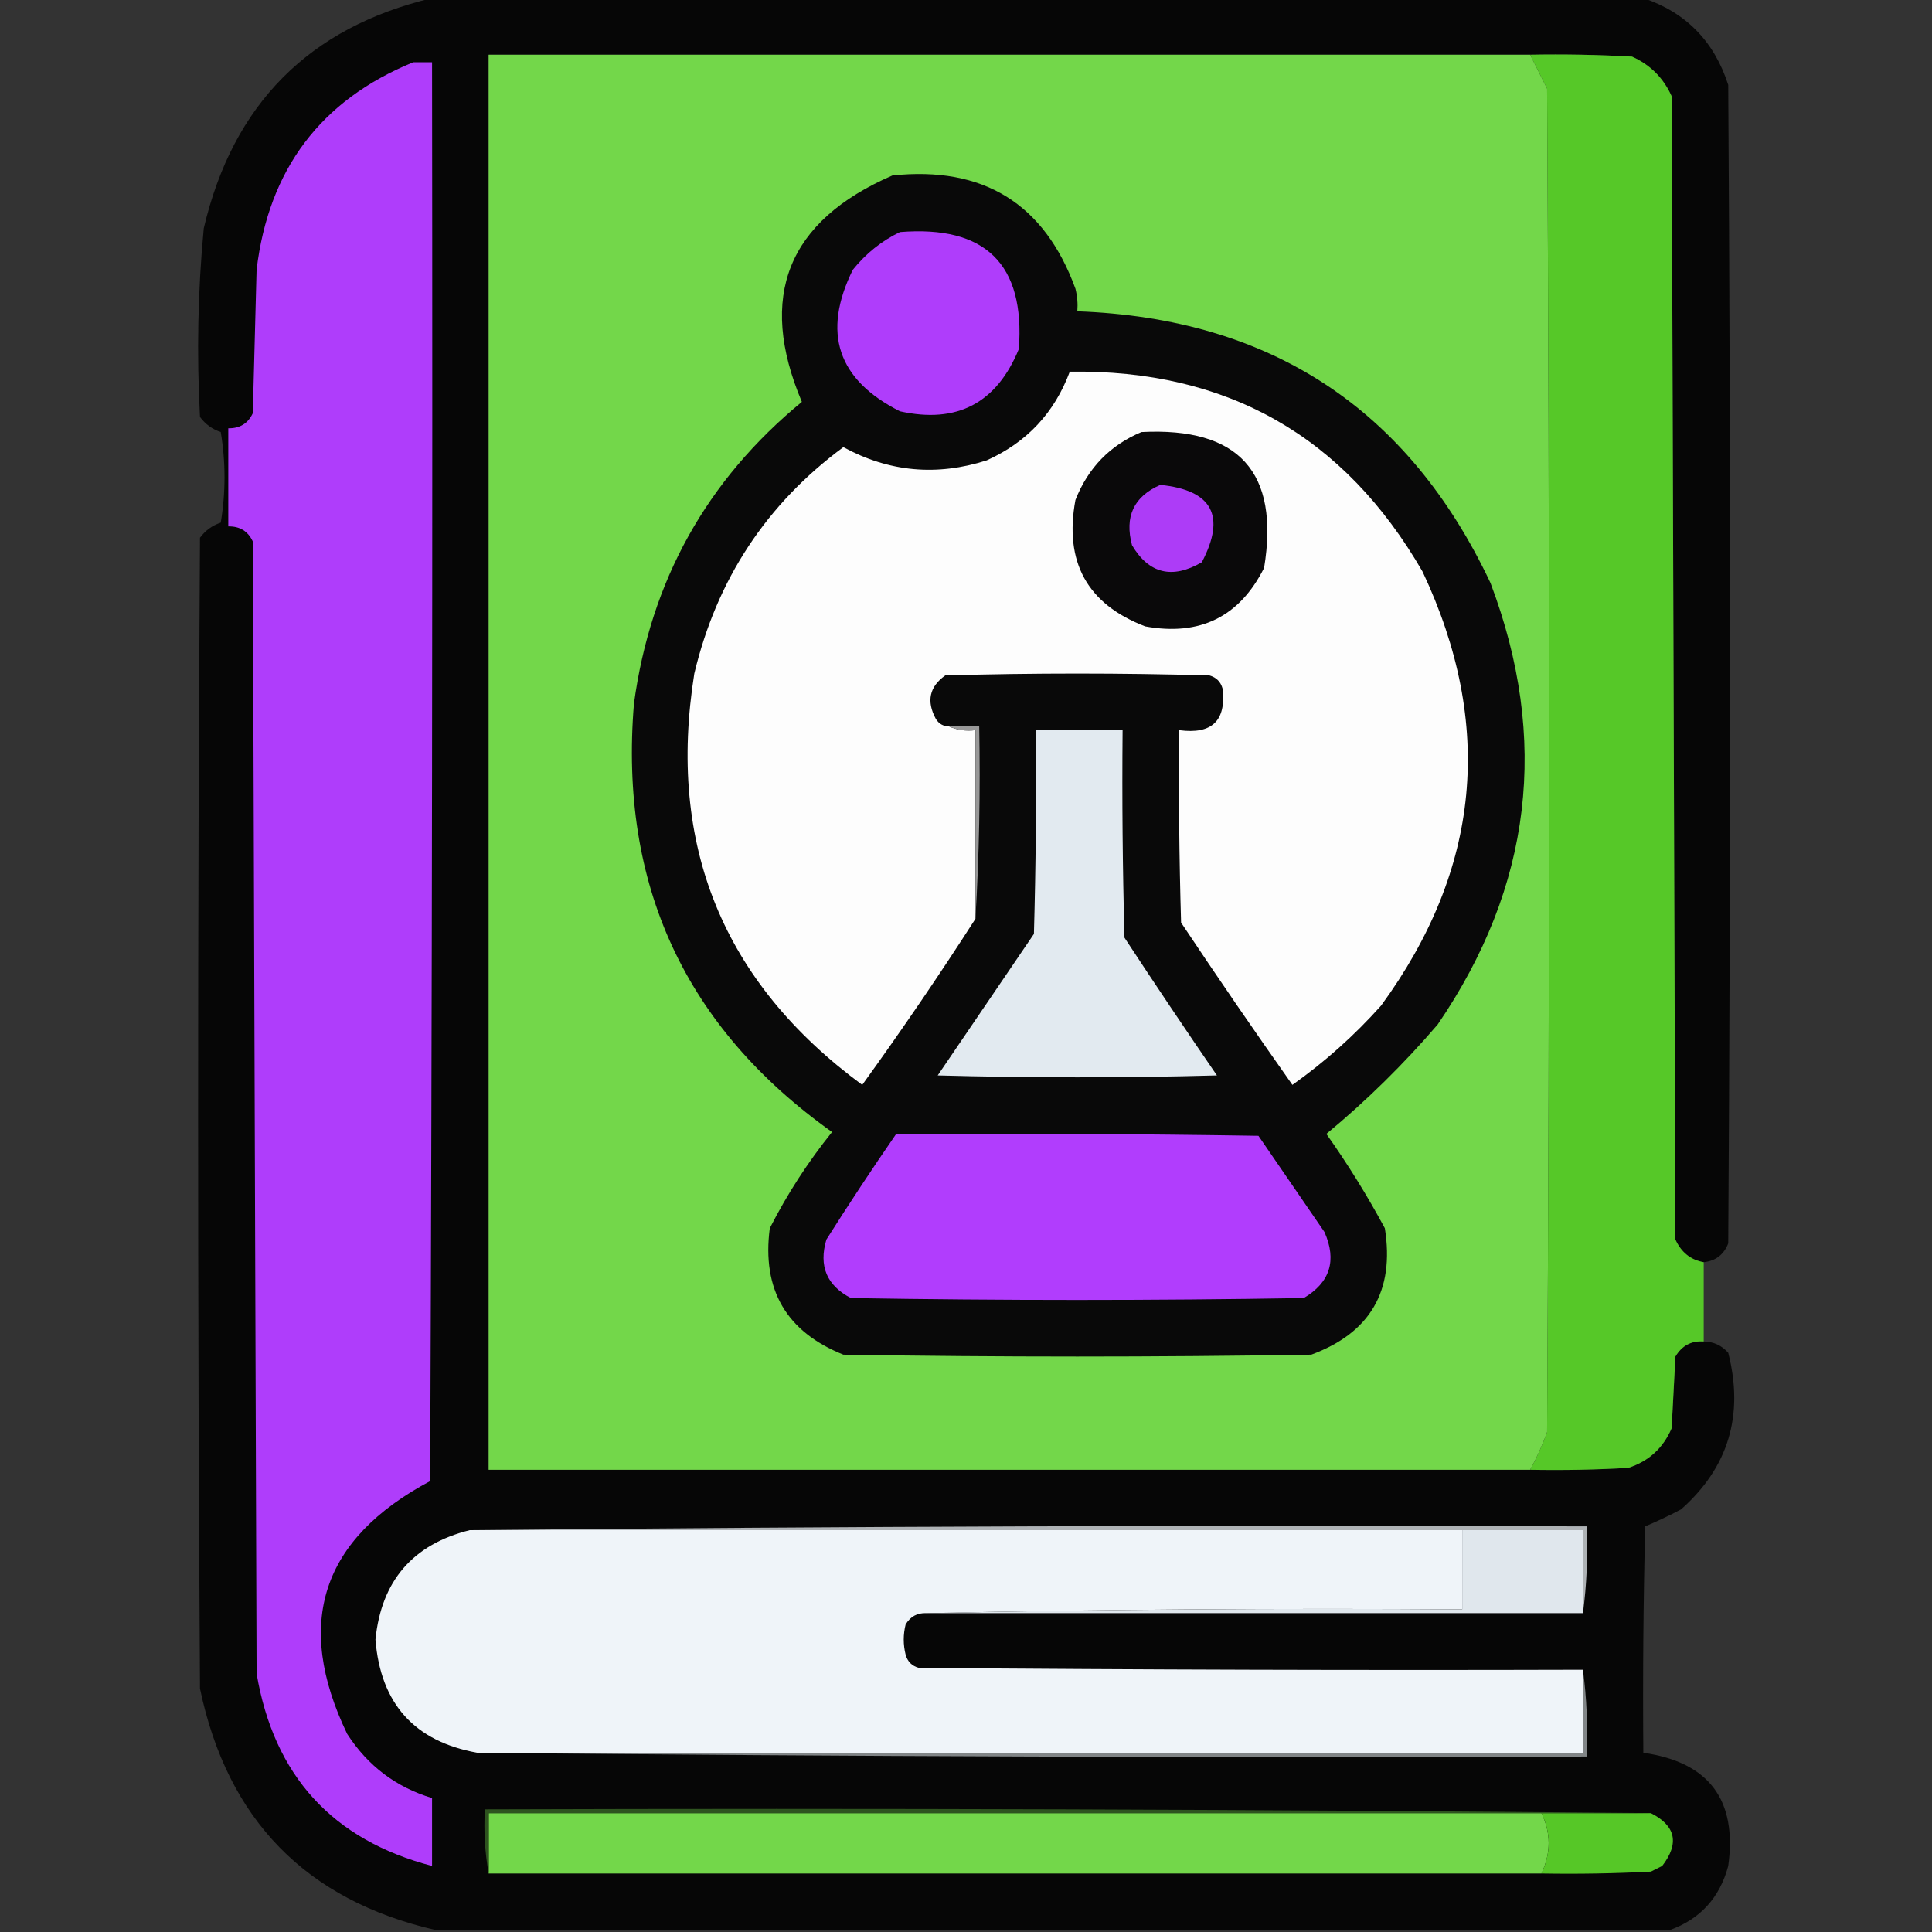 <?xml version="1.0" encoding="UTF-8"?>
<!DOCTYPE svg PUBLIC "-//W3C//DTD SVG 1.1//EN" "http://www.w3.org/Graphics/SVG/1.1/DTD/svg11.dtd">
<svg xmlns="http://www.w3.org/2000/svg" version="1.1" width="512px" height="512px" style="shape-rendering:geometricPrecision; text-rendering:geometricPrecision; image-rendering:optimizeQuality; fill-rule:evenodd; clip-rule:evenodd" xmlns:xlink="http://www.w3.org/1999/xlink">
<rect width="100%" height="100%" fill="#333333" stroke="none"/>
<g><path style="opacity:0.992" fill="#070707" d="M 114.5,-0.5 C 221.5,-0.5 328.5,-0.5 435.5,-0.5C 446.79,3.291 454.29,10.958 458,22.5C 458.667,124.833 458.667,227.167 458,329.5C 456.836,332.495 454.669,334.161 451.5,334.5C 448.042,333.892 445.542,331.892 444,328.5C 443.667,227.5 443.333,126.5 443,25.5C 440.833,20.667 437.333,17.167 432.5,15C 423.506,14.5 414.506,14.334 405.5,14.5C 313.5,14.5 221.5,14.5 129.5,14.5C 129.5,139.5 129.5,264.5 129.5,389.5C 221.5,389.5 313.5,389.5 405.5,389.5C 414.173,389.666 422.84,389.5 431.5,389C 436.91,387.257 440.744,383.757 443,378.5C 443.333,372.167 443.667,365.833 444,359.5C 445.715,356.603 448.215,355.269 451.5,355.5C 454.099,355.549 456.266,356.549 458,358.5C 462.217,375.05 458.051,388.883 445.5,400C 442.378,401.645 439.212,403.145 436,404.5C 435.5,424.497 435.333,444.497 435.5,464.5C 452.924,467.002 460.424,477.002 458,494.5C 455.744,502.919 450.577,508.585 442.5,511.5C 333.5,511.5 224.5,511.5 115.5,511.5C 81.094,503.593 60.261,482.259 53,447.5C 52.333,345.833 52.333,244.167 53,142.5C 54.413,140.586 56.247,139.253 58.5,138.5C 59.833,130.5 59.833,122.5 58.5,114.5C 56.247,113.747 54.413,112.414 53,110.5C 52.092,93.794 52.425,77.127 54,60.5C 61.721,27.613 81.887,7.28 114.5,-0.5 Z"/></g>
<g><path style="opacity:1" fill="#73d74a" d="M 405.5,14.5 C 406.973,17.447 408.473,20.447 410,23.5C 410.667,142.167 410.667,260.833 410,379.5C 408.76,382.978 407.26,386.311 405.5,389.5C 313.5,389.5 221.5,389.5 129.5,389.5C 129.5,264.5 129.5,139.5 129.5,14.5C 221.5,14.5 313.5,14.5 405.5,14.5 Z"/></g>
<g><path style="opacity:1" fill="#56c828" d="M 405.5,14.5 C 414.506,14.334 423.506,14.5 432.5,15C 437.333,17.167 440.833,20.667 443,25.5C 443.333,126.5 443.667,227.5 444,328.5C 445.542,331.892 448.042,333.892 451.5,334.5C 451.5,341.5 451.5,348.5 451.5,355.5C 448.215,355.269 445.715,356.603 444,359.5C 443.667,365.833 443.333,372.167 443,378.5C 440.744,383.757 436.91,387.257 431.5,389C 422.84,389.5 414.173,389.666 405.5,389.5C 407.26,386.311 408.76,382.978 410,379.5C 410.667,260.833 410.667,142.167 410,23.5C 408.473,20.447 406.973,17.447 405.5,14.5 Z"/></g>
<g><path style="opacity:1" fill="#af3dfb" d="M 109.5,16.5 C 111.167,16.5 112.833,16.5 114.5,16.5C 114.667,141.834 114.5,267.167 114,392.5C 85.227,407.818 77.894,430.151 92,459.5C 97.47,467.971 104.97,473.638 114.5,476.5C 114.5,482.5 114.5,488.5 114.5,494.5C 88.097,487.592 72.597,470.592 68,443.5C 67.667,343.5 67.333,243.5 67,143.5C 65.728,140.778 63.561,139.444 60.5,139.5C 60.5,130.833 60.5,122.167 60.5,113.5C 63.561,113.556 65.728,112.222 67,109.5C 67.333,96.833 67.667,84.167 68,71.5C 71.189,44.849 85.023,26.515 109.5,16.5 Z"/></g>
<g><path style="opacity:1" fill="#090909" d="M 236.5,46.5 C 260.601,43.955 276.767,53.955 285,76.5C 285.495,78.473 285.662,80.473 285.5,82.5C 336.706,84.34 373.206,108.34 395,154.5C 410.655,195.918 405.988,234.918 381,271.5C 371.983,282.017 362.15,291.684 351.5,300.5C 357.168,308.498 362.334,316.831 367,325.5C 369.637,342.067 363.137,353.233 347.5,359C 306.167,359.667 264.833,359.667 223.5,359C 208.381,352.938 201.881,341.771 204,325.5C 208.616,316.437 214.116,307.937 220.5,300C 181.554,272.266 164.054,234.433 168,186.5C 172.413,153.948 187.246,127.282 212.5,106.5C 200.7,78.565 208.7,58.565 236.5,46.5 Z"/></g>
<g><path style="opacity:1" fill="#af3dfb" d="M 238.5,61.5 C 261.175,59.676 271.675,70.009 270,92.5C 264.115,106.859 253.615,112.359 238.5,109C 221.942,100.661 217.776,88.161 226,71.5C 229.489,67.162 233.656,63.829 238.5,61.5 Z"/></g>
<g><path style="opacity:1" fill="#fdfdfd" d="M 251.5,192.5 C 253.607,193.468 255.941,193.802 258.5,193.5C 258.5,210.167 258.5,226.833 258.5,243.5C 248.916,258.423 238.916,273.09 228.5,287.5C 191.589,260.326 176.756,223.993 184,178.5C 189.949,153.562 203.116,133.562 223.5,118.5C 235.588,125.082 248.255,126.248 261.5,122C 272.118,117.216 279.452,109.382 283.5,98.5C 325.097,97.879 356.264,115.546 377,151.5C 396.067,192.026 392.4,230.36 366,266.5C 358.911,274.427 351.078,281.427 342.5,287.5C 332.471,273.304 322.638,258.971 313,244.5C 312.5,227.503 312.333,210.503 312.5,193.5C 321.161,194.671 324.994,191.004 324,182.5C 323.5,180.667 322.333,179.5 320.5,179C 297.167,178.333 273.833,178.333 250.5,179C 246.304,181.981 245.471,185.814 248,190.5C 248.816,191.823 249.983,192.489 251.5,192.5 Z"/></g>
<g><path style="opacity:1" fill="#0a090a" d="M 302.5,114.5 C 328.325,113.153 339.159,125.153 335,150.5C 328.485,163.464 317.985,168.631 303.5,166C 288.131,160.107 281.964,148.941 285,132.5C 288.353,123.982 294.186,117.982 302.5,114.5 Z"/></g>
<g><path style="opacity:1" fill="#ad3cf7" d="M 307.5,128.5 C 321.277,129.888 324.944,136.721 318.5,149C 310.653,153.554 304.487,152.054 300,144.5C 297.965,136.907 300.465,131.573 307.5,128.5 Z"/></g>
<g><path style="opacity:1" fill="#989898" d="M 251.5,192.5 C 254.167,192.5 256.833,192.5 259.5,192.5C 259.83,209.675 259.497,226.675 258.5,243.5C 258.5,226.833 258.5,210.167 258.5,193.5C 255.941,193.802 253.607,193.468 251.5,192.5 Z"/></g>
<g><path style="opacity:1" fill="#e2eaf0" d="M 274.5,193.5 C 282.167,193.5 289.833,193.5 297.5,193.5C 297.333,211.836 297.5,230.17 298,248.5C 306.043,260.753 314.209,272.92 322.5,285C 297.833,285.667 273.167,285.667 248.5,285C 257,272.5 265.5,260 274,247.5C 274.5,229.503 274.667,211.503 274.5,193.5 Z"/></g>
<g><path style="opacity:1" fill="#b13dfd" d="M 237.5,300.5 C 269.502,300.333 301.502,300.5 333.5,301C 339.333,309.5 345.167,318 351,326.5C 354.322,334.039 352.489,339.872 345.5,344C 305.5,344.667 265.5,344.667 225.5,344C 219.092,340.677 216.925,335.511 219,328.5C 224.996,319.013 231.163,309.68 237.5,300.5 Z"/></g>
<g><path style="opacity:1" fill="#aeb2b5" d="M 124.5,405.5 C 222.999,404.501 321.665,404.167 420.5,404.5C 420.825,412.352 420.492,420.018 419.5,427.5C 419.5,420.167 419.5,412.833 419.5,405.5C 408.833,405.5 398.167,405.5 387.5,405.5C 299.833,405.5 212.167,405.5 124.5,405.5 Z"/></g>
<g><path style="opacity:1" fill="#eff4f9" d="M 124.5,405.5 C 212.167,405.5 299.833,405.5 387.5,405.5C 387.5,412.5 387.5,419.5 387.5,426.5C 339.997,426.168 292.664,426.501 245.5,427.5C 243.097,427.393 241.264,428.393 240,430.5C 239.333,433.167 239.333,435.833 240,438.5C 240.5,440.333 241.667,441.5 243.5,442C 302.166,442.5 360.832,442.667 419.5,442.5C 419.5,449.833 419.5,457.167 419.5,464.5C 321.833,464.5 224.167,464.5 126.5,464.5C 109.852,461.513 100.852,451.513 99.5,434.5C 101.058,418.945 109.391,409.278 124.5,405.5 Z"/></g>
<g><path style="opacity:1" fill="#e0e7ed" d="M 387.5,405.5 C 398.167,405.5 408.833,405.5 419.5,405.5C 419.5,412.833 419.5,420.167 419.5,427.5C 361.5,427.5 303.5,427.5 245.5,427.5C 292.664,426.501 339.997,426.168 387.5,426.5C 387.5,419.5 387.5,412.5 387.5,405.5 Z"/></g>
<g><path style="opacity:1" fill="#818587" d="M 419.5,442.5 C 420.492,449.982 420.825,457.648 420.5,465.5C 322.332,465.833 224.332,465.499 126.5,464.5C 224.167,464.5 321.833,464.5 419.5,464.5C 419.5,457.167 419.5,449.833 419.5,442.5 Z"/></g>
<g><path style="opacity:1" fill="#73d74a" d="M 408.5,480.5 C 411.051,485.742 411.051,491.075 408.5,496.5C 315.5,496.5 222.5,496.5 129.5,496.5C 129.5,491.167 129.5,485.833 129.5,480.5C 222.5,480.5 315.5,480.5 408.5,480.5 Z"/></g>
<g><path style="opacity:1" fill="#56c727" d="M 408.5,480.5 C 418.167,480.5 427.833,480.5 437.5,480.5C 444.105,483.854 445.105,488.521 440.5,494.5C 439.5,495 438.5,495.5 437.5,496C 427.839,496.5 418.172,496.666 408.5,496.5C 411.051,491.075 411.051,485.742 408.5,480.5 Z"/></g>
<g><path style="opacity:1" fill="#2e541f" d="M 437.5,480.5 C 427.833,480.5 418.167,480.5 408.5,480.5C 315.5,480.5 222.5,480.5 129.5,480.5C 129.5,485.833 129.5,491.167 129.5,496.5C 128.511,491.025 128.178,485.358 128.5,479.5C 231.668,479.167 334.668,479.501 437.5,480.5 Z"/></g>
</svg>
